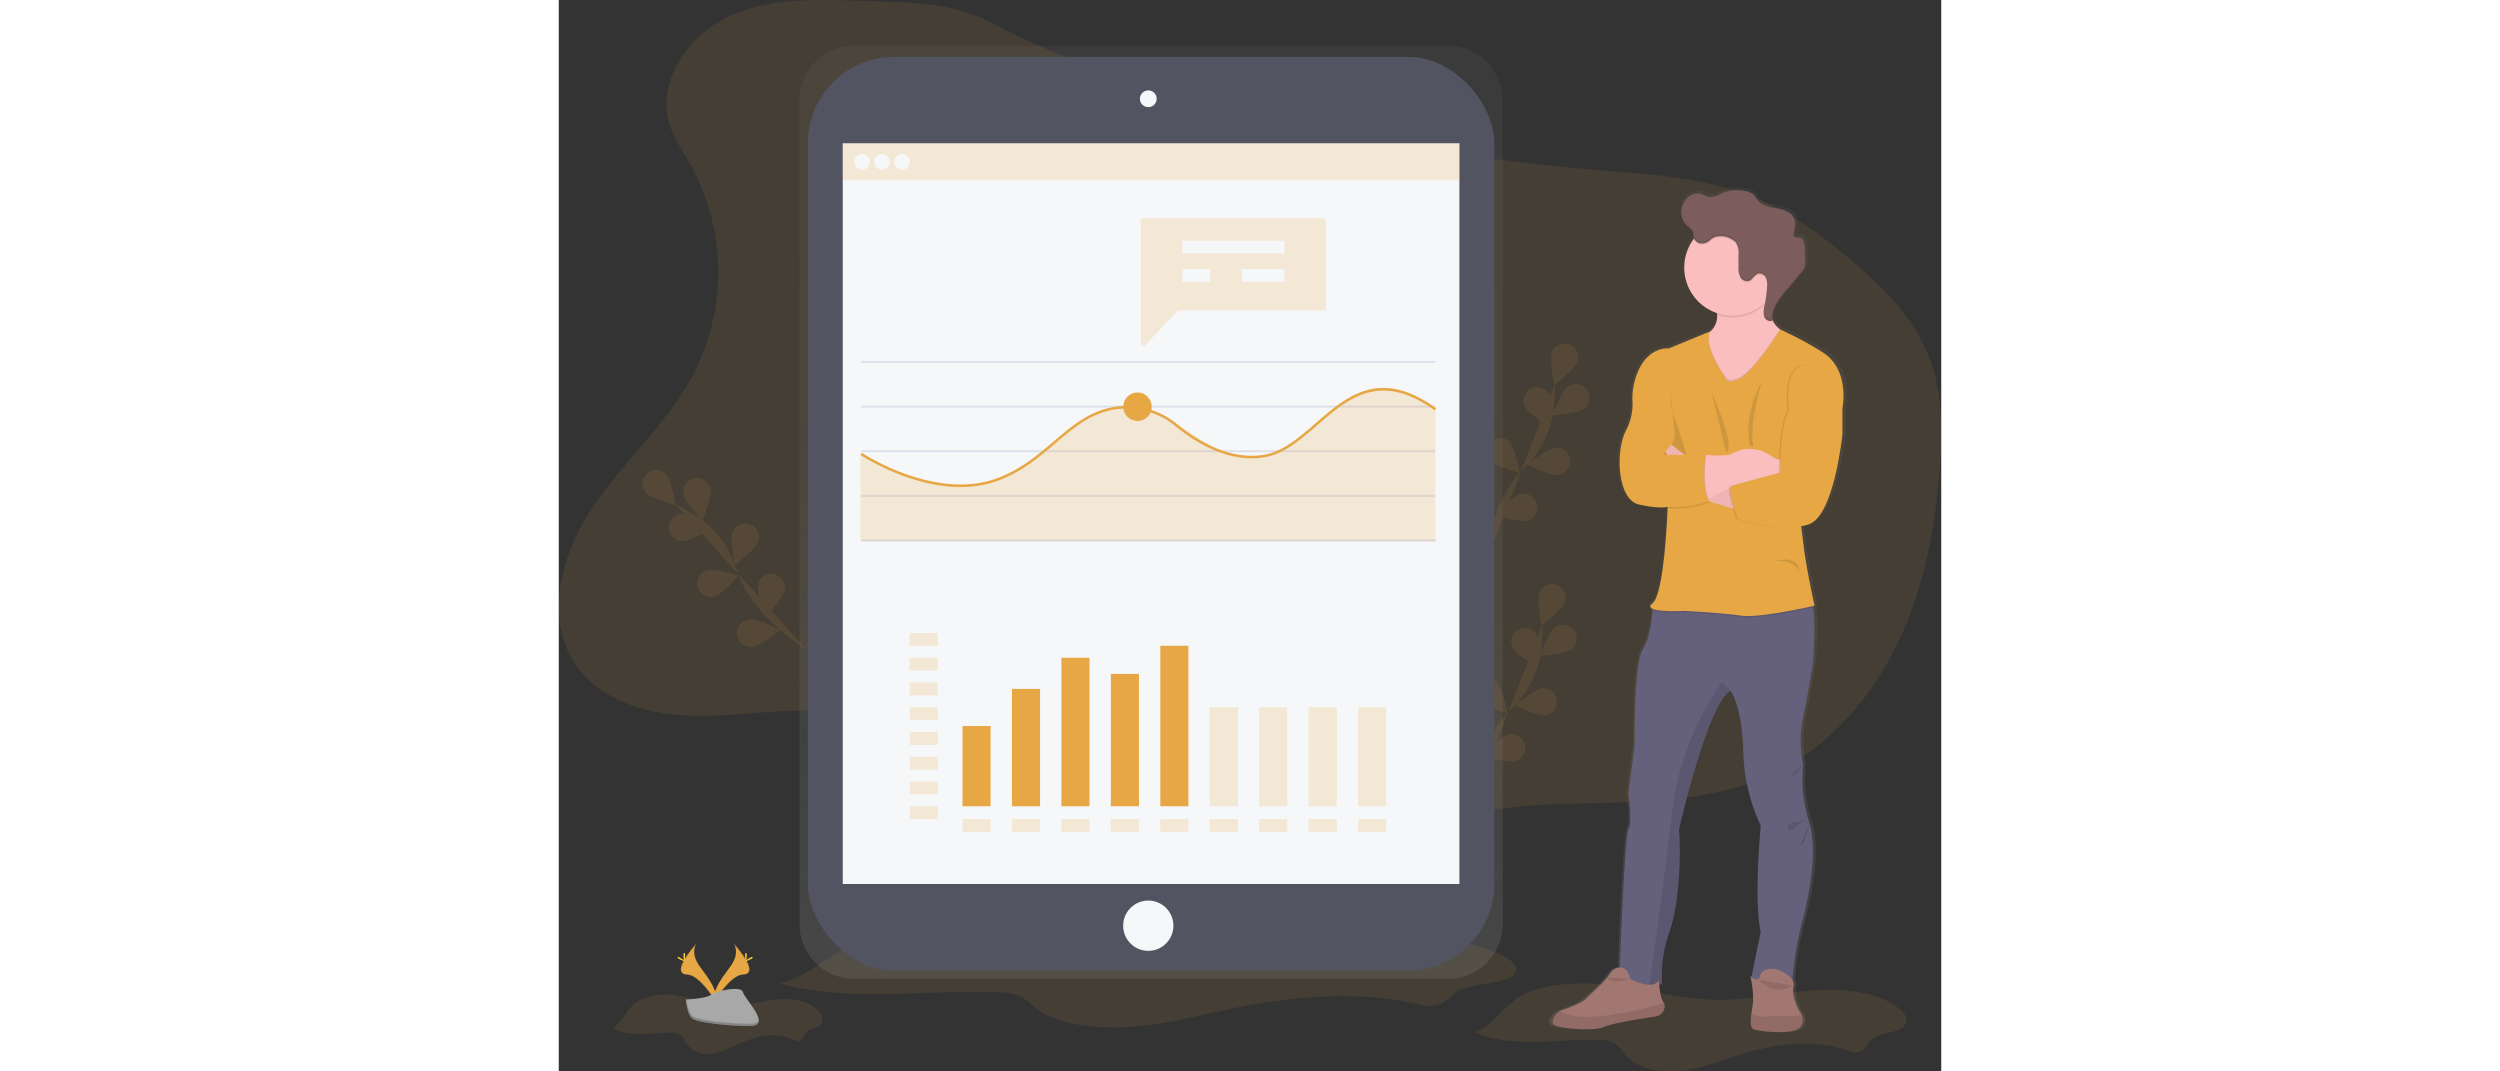 <svg xmlns="http://www.w3.org/2000/svg" xmlns:xlink="http://www.w3.org/1999/xlink" width="350" height="150" viewBox="0 0 320 248">
  <rect x="0" y="0" width="320" height="248" fill="#333333" stroke="none"/>
  <defs>
    <linearGradient id="linear-gradient" x1="0.5" y1="1" x2="0.5" gradientUnits="objectBoundingBox">
      <stop offset="0" stop-color="gray" stop-opacity="0.251"/>
      <stop offset="0.54" stop-color="gray" stop-opacity="0.122"/>
      <stop offset="1" stop-color="gray" stop-opacity="0.102"/>
    </linearGradient>
    <linearGradient id="linear-gradient-2" x1="0.5" y1="1" x2="0.5" y2="0" xlink:href="#linear-gradient"/>
  </defs>
  <g id="undraw_report_mx0a" transform="translate(0 0.021)">
    <path id="Path_20929" data-name="Path 20929" d="M128.914,31.822c-10.29-.379-21.038-.646-30.342,3.77s-16.5,15.116-13.377,24.953c1.018,3.207,3,6,4.674,8.921a51.5,51.5,0,0,1,1,48.406c-5.968,11.5-16.083,20.246-23.365,30.957s-11.42,25.557-4.257,36.349c4.905,7.389,14.008,10.984,22.826,11.855s17.687-.5,26.544-.854a114.215,114.215,0,0,1,50.2,9.505c21.755,9.55,40.5,25.886,63.4,32.19a19.134,19.134,0,0,0,8.437.854c4.988-.91,8.614-5.039,12.519-8.3,12.465-10.335,29.723-12.264,45.9-12.745s33.033-.11,47.659-7.066c12.77-6.073,22.6-17.371,28.714-30.133s8.768-26.944,9.769-41.067c.592-8.405.571-17.084-2.433-24.953-3.378-8.847-10.228-15.892-17.412-22.051-7.507-6.437-15.689-12.27-24.958-15.744-11.071-4.149-23.09-4.742-34.877-5.726A478.566,478.566,0,0,1,227.793,59.41c-22.388-5.359-46.97-11.212-67.36-22.128C150.2,31.8,140.449,32.237,128.914,31.822Z" transform="translate(-59.52 -31.65)" fill="#e6a744" opacity="0.1"/>
    <g id="Group_11746" data-name="Group 11746" transform="translate(205.906 135.222)" opacity="0.1">
      <path id="Path_20930" data-name="Path 20930" d="M773.4,561.449s1.048-14.7,9.313-22.721a22.335,22.335,0,0,0,6.589-12.493,37.8,37.8,0,0,0,.444-6.855" transform="translate(-767.982 -510.061)" fill="#e6a744"/>
      <path id="Path_20931" data-name="Path 20931" d="M831.732,492.174c-.607,1.624-5.3,5.234-5.3,5.234s-1.184-5.806-.571-7.43a3.134,3.134,0,1,1,5.87,2.2Z" transform="translate(-804.79 -487.937)" fill="#e6a744"/>
      <path id="Path_20932" data-name="Path 20932" d="M833.838,525.381c-1.391,1.031-7.288,1.509-7.288,1.509s2.161-5.516,3.552-6.55a3.137,3.137,0,0,1,3.736,5.039Z" transform="translate(-805.398 -510.335)" fill="#e6a744"/>
      <path id="Path_20933" data-name="Path 20933" d="M814.3,575.483c-1.723.19-7.054-2.371-7.054-2.371s4.648-3.669,6.367-3.853a3.136,3.136,0,0,1,.687,6.224Z" transform="translate(-791.812 -545.153)" fill="#e6a744"/>
      <path id="Path_20934" data-name="Path 20934" d="M789.6,611.2c-1.664.477-7.353-1.153-7.353-1.153s3.961-4.4,5.624-4.878A3.138,3.138,0,1,1,789.6,611.2Z" transform="translate(-774.212 -570.32)" fill="#e6a744"/>
      <path id="Path_20935" data-name="Path 20935" d="M804.7,526.62c.74,1.565,5.719,4.763,5.719,4.763s.687-5.883-.056-7.451a3.135,3.135,0,0,0-5.663,2.688Z" transform="translate(-789.829 -512.058)" fill="#e6a744"/>
      <path id="Path_20936" data-name="Path 20936" d="M775.818,566.55c1.184,1.272,6.883,2.833,6.883,2.833s-1.1-5.821-2.279-7.1a3.137,3.137,0,1,0-4.6,4.262Z" transform="translate(-769.098 -539.542)" fill="#e6a744"/>
      <path id="Path_20937" data-name="Path 20937" d="M755.557,612.2c.941,1.452,6.305,3.957,6.305,3.957s-.107-5.928-1.051-7.377a3.136,3.136,0,0,0-5.254,3.42Z" transform="translate(-755.097 -572.014)" fill="#e6a744"/>
      <path id="Path_20938" data-name="Path 20938" d="M831.732,492.174c-.607,1.624-5.3,5.234-5.3,5.234s-1.184-5.806-.571-7.43a3.134,3.134,0,1,1,5.87,2.2Z" transform="translate(-804.79 -487.937)" fill="#e6a744"/>
      <path id="Path_20939" data-name="Path 20939" d="M833.838,525.381c-1.391,1.031-7.288,1.509-7.288,1.509s2.161-5.516,3.552-6.55a3.137,3.137,0,0,1,3.736,5.039Z" transform="translate(-805.398 -510.335)" fill="#e6a744"/>
      <path id="Path_20940" data-name="Path 20940" d="M814.3,575.483c-1.723.19-7.054-2.371-7.054-2.371s4.648-3.669,6.367-3.853a3.136,3.136,0,0,1,.687,6.224Z" transform="translate(-791.812 -545.153)" fill="#e6a744"/>
      <path id="Path_20941" data-name="Path 20941" d="M789.6,611.2c-1.664.477-7.353-1.153-7.353-1.153s3.961-4.4,5.624-4.878A3.138,3.138,0,1,1,789.6,611.2Z" transform="translate(-774.212 -570.32)" fill="#e6a744"/>
      <path id="Path_20942" data-name="Path 20942" d="M804.7,526.62c.74,1.565,5.719,4.763,5.719,4.763s.687-5.883-.056-7.451a3.135,3.135,0,0,0-5.663,2.688Z" transform="translate(-789.829 -512.058)" fill="#e6a744"/>
      <path id="Path_20943" data-name="Path 20943" d="M775.818,566.55c1.184,1.272,6.883,2.833,6.883,2.833s-1.1-5.821-2.279-7.1a3.137,3.137,0,1,0-4.6,4.262Z" transform="translate(-769.098 -539.542)" fill="#e6a744"/>
      <path id="Path_20944" data-name="Path 20944" d="M755.557,612.2c.941,1.452,6.305,3.957,6.305,3.957s-.107-5.928-1.051-7.377a3.136,3.136,0,0,0-5.254,3.42Z" transform="translate(-755.097 -572.014)" fill="#e6a744"/>
    </g>
    <g id="Group_11747" data-name="Group 11747" transform="translate(208.71 79.567)" opacity="0.1">
      <path id="Path_20945" data-name="Path 20945" d="M783.2,373.669s1.048-14.7,9.313-22.721a22.356,22.356,0,0,0,6.589-12.493,37.294,37.294,0,0,0,.444-6.855" transform="translate(-777.686 -322.281)" fill="#e6a744"/>
      <path id="Path_20946" data-name="Path 20946" d="M841.535,304.394c-.592,1.621-5.3,5.231-5.3,5.231s-1.184-5.806-.574-7.427a3.134,3.134,0,1,1,5.87,2.2Z" transform="translate(-814.497 -300.158)" fill="#e6a744"/>
      <path id="Path_20947" data-name="Path 20947" d="M843.668,337.358c-1.388,1.034-7.288,1.509-7.288,1.509s2.161-5.513,3.552-6.547a3.137,3.137,0,1,1,3.736,5.039Z" transform="translate(-815.123 -322.315)" fill="#e6a744"/>
      <path id="Path_20948" data-name="Path 20948" d="M824.111,387.669c-1.72.19-7.051-2.371-7.051-2.371s4.648-3.666,6.367-3.853a3.138,3.138,0,0,1,.684,6.239Z" transform="translate(-801.522 -357.339)" fill="#e6a744"/>
      <path id="Path_20949" data-name="Path 20949" d="M799.4,423.474c-1.664.477-7.353-1.153-7.353-1.153s3.964-4.4,5.624-4.881a3.138,3.138,0,0,1,1.726,6.035Z" transform="translate(-783.916 -382.593)" fill="#e6a744"/>
      <path id="Path_20950" data-name="Path 20950" d="M814.41,338.64c.74,1.568,5.722,4.766,5.722,4.766s.684-5.886-.056-7.451a3.135,3.135,0,1,0-5.666,2.686Z" transform="translate(-799.444 -324.08)" fill="#e6a744"/>
      <path id="Path_20951" data-name="Path 20951" d="M785.748,378.9c1.184,1.274,6.885,2.833,6.885,2.833s-1.107-5.821-2.282-7.092a3.137,3.137,0,0,0-4.6,4.259Z" transform="translate(-778.931 -351.899)" fill="#e6a744"/>
      <path id="Path_20952" data-name="Path 20952" d="M765.128,424.072c.944,1.452,6.305,3.957,6.305,3.957s-.107-5.928-1.051-7.377a3.136,3.136,0,1,0-5.254,3.42Z" transform="translate(-764.572 -383.882)" fill="#e6a744"/>
      <path id="Path_20953" data-name="Path 20953" d="M841.535,304.394c-.592,1.621-5.3,5.231-5.3,5.231s-1.184-5.806-.574-7.427a3.134,3.134,0,1,1,5.87,2.2Z" transform="translate(-814.497 -300.158)" fill="#e6a744"/>
      <path id="Path_20954" data-name="Path 20954" d="M843.668,337.358c-1.388,1.034-7.288,1.509-7.288,1.509s2.161-5.513,3.552-6.547a3.137,3.137,0,1,1,3.736,5.039Z" transform="translate(-815.123 -322.315)" fill="#e6a744"/>
      <path id="Path_20955" data-name="Path 20955" d="M824.111,387.669c-1.72.19-7.051-2.371-7.051-2.371s4.648-3.666,6.367-3.853a3.138,3.138,0,0,1,.684,6.239Z" transform="translate(-801.522 -357.339)" fill="#e6a744"/>
      <path id="Path_20956" data-name="Path 20956" d="M799.4,423.474c-1.664.477-7.353-1.153-7.353-1.153s3.964-4.4,5.624-4.881a3.138,3.138,0,0,1,1.726,6.035Z" transform="translate(-783.916 -382.593)" fill="#e6a744"/>
      <path id="Path_20957" data-name="Path 20957" d="M814.41,338.64c.74,1.568,5.722,4.766,5.722,4.766s.684-5.886-.056-7.451a3.135,3.135,0,1,0-5.666,2.686Z" transform="translate(-799.444 -324.08)" fill="#e6a744"/>
      <path id="Path_20958" data-name="Path 20958" d="M785.748,378.9c1.184,1.274,6.885,2.833,6.885,2.833s-1.107-5.821-2.282-7.092a3.137,3.137,0,0,0-4.6,4.259Z" transform="translate(-778.931 -351.899)" fill="#e6a744"/>
      <path id="Path_20959" data-name="Path 20959" d="M765.128,424.072c.944,1.452,6.305,3.957,6.305,3.957s-.107-5.928-1.051-7.377a3.136,3.136,0,1,0-5.254,3.42Z" transform="translate(-764.572 -383.882)" fill="#e6a744"/>
    </g>
    <g id="Group_11748" data-name="Group 11748" transform="translate(19.42 108.829)" opacity="0.1">
      <path id="Path_20960" data-name="Path 20960" d="M180.918,458.954s-12.643-7.546-16.086-18.536a22.306,22.306,0,0,0-8.182-11.509,37.316,37.316,0,0,0-5.92-3.48" transform="translate(-143.15 -417.564)" fill="#e6a744"/>
      <path id="Path_20961" data-name="Path 20961" d="M130.5,399.831c1.184,1.272,2.288,7.092,2.288,7.092s-5.71-1.556-6.885-2.828a3.137,3.137,0,0,1,4.6-4.265Z" transform="translate(-125.123 -398.889)" fill="#e6a744"/>
      <path id="Path_20962" data-name="Path 20962" d="M163.3,407.644c.3,1.707-1.93,7.2-1.93,7.2s-3.949-4.413-4.245-6.12a3.135,3.135,0,1,1,6.175-1.076Z" transform="translate(-147.609 -403.165)" fill="#e6a744"/>
      <path id="Path_20963" data-name="Path 20963" d="M200.792,444.832c-.592,1.624-5.3,5.237-5.3,5.237s-1.184-5.806-.577-7.427a3.135,3.135,0,1,1,5.873,2.19Z" transform="translate(-174.136 -428.178)" fill="#e6a744"/>
      <path id="Path_20964" data-name="Path 20964" d="M221.459,483.714c-.32,1.7-4.334,6.073-4.334,6.073s-2.146-5.522-1.823-7.223a3.133,3.133,0,1,1,6.157,1.165Z" transform="translate(-188.583 -455.966)" fill="#e6a744"/>
      <path id="Path_20965" data-name="Path 20965" d="M148.791,439.283c1.729.042,6.823-2.964,6.823-2.964s-4.944-3.26-6.675-3.3a3.138,3.138,0,0,0-.148,6.275Z" transform="translate(-139.63 -422.902)" fill="#e6a744"/>
      <path id="Path_20966" data-name="Path 20966" d="M171.859,483.1c1.664-.48,5.624-4.884,5.624-4.884s-5.69-1.627-7.353-1.147a3.139,3.139,0,0,0,1.732,6.031Z" transform="translate(-155.259 -453.836)" fill="#e6a744"/>
      <path id="Path_20967" data-name="Path 20967" d="M202.747,521.719c1.723-.19,6.367-3.853,6.367-3.853s-5.328-2.567-7.054-2.371a3.136,3.136,0,1,0,.687,6.224Z" transform="translate(-177.201 -480.927)" fill="#e6a744"/>
      <path id="Path_20968" data-name="Path 20968" d="M130.5,399.831c1.184,1.272,2.288,7.092,2.288,7.092s-5.71-1.556-6.885-2.828a3.137,3.137,0,0,1,4.6-4.265Z" transform="translate(-125.123 -398.889)" fill="#e6a744"/>
      <path id="Path_20969" data-name="Path 20969" d="M163.3,407.644c.3,1.707-1.93,7.2-1.93,7.2s-3.949-4.413-4.245-6.12a3.135,3.135,0,1,1,6.175-1.076Z" transform="translate(-147.609 -403.165)" fill="#e6a744"/>
      <path id="Path_20970" data-name="Path 20970" d="M200.792,444.832c-.592,1.624-5.3,5.237-5.3,5.237s-1.184-5.806-.577-7.427a3.135,3.135,0,1,1,5.873,2.19Z" transform="translate(-174.136 -428.178)" fill="#e6a744"/>
      <path id="Path_20971" data-name="Path 20971" d="M221.459,483.714c-.32,1.7-4.334,6.073-4.334,6.073s-2.146-5.522-1.823-7.223a3.133,3.133,0,1,1,6.157,1.165Z" transform="translate(-188.583 -455.966)" fill="#e6a744"/>
      <path id="Path_20972" data-name="Path 20972" d="M148.791,439.283c1.729.042,6.823-2.964,6.823-2.964s-4.944-3.26-6.675-3.3a3.138,3.138,0,0,0-.148,6.275Z" transform="translate(-139.63 -422.902)" fill="#e6a744"/>
      <path id="Path_20973" data-name="Path 20973" d="M171.859,483.1c1.664-.48,5.624-4.884,5.624-4.884s-5.69-1.627-7.353-1.147a3.139,3.139,0,0,0,1.732,6.031Z" transform="translate(-155.259 -453.836)" fill="#e6a744"/>
      <path id="Path_20974" data-name="Path 20974" d="M202.747,521.719c1.723-.19,6.367-3.853,6.367-3.853s-5.328-2.567-7.054-2.371a3.136,3.136,0,1,0,.687,6.224Z" transform="translate(-177.201 -480.927)" fill="#e6a744"/>
    </g>
    <path id="Path_20975" data-name="Path 20975" d="M776.25,811.063c8.5,3.7,18.868,1.449,28.513,1.71a7.8,7.8,0,0,1,3.774.785,9.674,9.674,0,0,1,2.306,2.564c2.7,3.3,8.241,4.363,13.081,3.8s9.277-2.416,13.845-3.826c7.895-2.442,16.918-3.557,24.706-.889a5.1,5.1,0,0,0,2.232.427c1.708-.216,2.217-1.989,3.41-3,2.155-1.829,6.838-1.331,7.785-3.74.554-1.411-.722-2.857-2.114-3.82-5.328-3.687-12.936-4.295-19.9-3.725s-13.812,2.137-20.813,2.143c-8.724,0-17.151-2.407-25.789-3.394-5.983-.682-12.513-.593-18.122,1.414C783.082,803.683,781.744,808.57,776.25,811.063Z" transform="translate(-564.083 -572.088)" fill="#e6a744" opacity="0.1"/>
    <path id="Path_20976" data-name="Path 20976" d="M232.93,769.254c14.505,4.182,32.207,1.636,48.666,1.932a19.218,19.218,0,0,1,6.447.889c1.809.726,2.7,1.9,3.937,2.9,4.612,3.732,14.064,4.932,22.323,4.3s15.837-2.73,23.634-4.324c13.475-2.759,28.88-4.016,42.171-1.008a12.588,12.588,0,0,0,3.813.483c2.913-.246,3.78-2.247,5.82-3.391,3.68-2.075,11.669-1.5,13.285-4.223.947-1.595-1.231-3.231-3.606-4.318-9.082-4.164-22.077-4.852-33.968-4.209s-23.578,2.413-35.523,2.421c-14.89,0-29.276-2.718-44.021-3.835-10.213-.771-21.358-.676-30.934,1.6C244.593,760.926,242.3,766.447,232.93,769.254Z" transform="translate(-181.597 -541.633)" fill="#e6a744" opacity="0.1"/>
    <path id="Path_20977" data-name="Path 20977" d="M101.77,816.068c4.144,2.5,9.177.978,13.872,1.153a2.946,2.946,0,0,1,1.838.528,6.246,6.246,0,0,1,1.122,1.731,6.116,6.116,0,0,0,6.361,2.564c2.353-.379,4.514-1.627,6.737-2.582,3.848-1.645,8.232-2.395,12.018-.593a1.887,1.887,0,0,0,1.089.3c.829-.148,1.078-1.343,1.658-2.024,1.048-1.233,3.327-.889,3.786-2.522a2.776,2.776,0,0,0-1.027-2.576c-2.587-2.487-6.293-2.9-9.683-2.513s-6.72,1.42-10.127,1.42c-4.242,0-8.342-1.621-12.545-2.288a14.682,14.682,0,0,0-8.818.954C105.094,811.1,104.443,814.394,101.77,816.068Z" transform="translate(-89.263 -578.198)" fill="#e6a744" opacity="0.1"/>
    <path id="Path_20978" data-name="Path 20978" d="M397.914,67.32H260.376A12.6,12.6,0,0,0,247.76,79.913V270.705a12.6,12.6,0,0,0,12.616,12.585H397.914A12.6,12.6,0,0,0,410.53,270.7V79.913A12.6,12.6,0,0,0,397.914,67.32Z" transform="translate(-192.037 -56.762)" fill="url(#linear-gradient)"/>
    <rect id="Rectangle_5225" data-name="Rectangle 5225" width="158.88" height="211.453" rx="20" transform="translate(57.662 13.145)" fill="#535461"/>
    <rect id="Rectangle_5226" data-name="Rectangle 5226" width="142.735" height="171.45" transform="translate(65.735 33.145)" fill="#f6f7f9"/>
    <ellipse id="Ellipse_2143" data-name="Ellipse 2143" cx="1.939" cy="1.941" rx="1.939" ry="1.941" transform="translate(134.518 20.901)" fill="#f6f7f9"/>
    <ellipse id="Ellipse_2144" data-name="Ellipse 2144" cx="5.814" cy="5.821" rx="5.814" ry="5.821" transform="translate(130.643 208.43)" fill="#f6f7f9"/>
    <g id="Group_11749" data-name="Group 11749" transform="translate(65.735 33.145)" opacity="0.2">
      <rect id="Rectangle_5227" data-name="Rectangle 5227" width="142.735" height="8.545" fill="#e6a744"/>
    </g>
    <ellipse id="Ellipse_2145" data-name="Ellipse 2145" cx="1.821" cy="1.823" rx="1.821" ry="1.823" transform="translate(68.378 35.596)" fill="#f6f7f9"/>
    <ellipse id="Ellipse_2146" data-name="Ellipse 2146" cx="1.821" cy="1.823" rx="1.821" ry="1.823" transform="translate(73.017 35.596)" fill="#f6f7f9"/>
    <ellipse id="Ellipse_2147" data-name="Ellipse 2147" cx="1.821" cy="1.823" rx="1.821" ry="1.823" transform="translate(77.653 35.596)" fill="#f6f7f9"/>
    <rect id="Rectangle_5228" data-name="Rectangle 5228" width="132.916" height="0.445" transform="translate(69.997 83.545)" fill="#dce0ed"/>
    <rect id="Rectangle_5229" data-name="Rectangle 5229" width="132.916" height="0.445" transform="translate(69.997 93.868)" fill="#dce0ed"/>
    <rect id="Rectangle_5230" data-name="Rectangle 5230" width="132.916" height="0.445" transform="translate(69.997 104.194)" fill="#dce0ed"/>
    <rect id="Rectangle_5231" data-name="Rectangle 5231" width="132.916" height="0.445" transform="translate(69.997 114.517)" fill="#dce0ed"/>
    <rect id="Rectangle_5232" data-name="Rectangle 5232" width="132.916" height="0.445" transform="translate(69.997 124.841)" fill="#dce0ed"/>
    <g id="Group_11750" data-name="Group 11750" transform="translate(69.835 89.843)" opacity="0.2">
      <path id="Path_20979" data-name="Path 20979" d="M368.989,338.622H235.91v-20.3l12.2,6.023,12.631,1.716,11.083-3.346L285.2,312.329l6.726-3.889,4.917-.948,4.7.252,7.735,3.826,10.518,6.707,8.253,1.061,6.542-2.258,13.872-11.372,7.081-2.528,7.409,1.147,6.033,3.488Z" transform="translate(-235.91 -303.18)" fill="#e6a744"/>
    </g>
    <path id="Path_20980" data-name="Path 20980" d="M318.619,357.523c-11.986,0-23.06-7.339-23.2-7.433l.332-.492c.172.116,17.217,11.4,31.7,5.75,5.281-2.075,9.04-5.27,12.679-8.373,3.8-3.239,7.383-6.3,12.273-7.626a18.34,18.34,0,0,1,16.391,3.687c3.981,3.275,11.909,8.533,20.283,6.962,4.269-.8,7.865-3.924,11.675-7.229,7.3-6.337,14.857-12.89,27.924-3.488l-.346.48c-12.687-9.129-20.058-2.73-27.19,3.456-3.872,3.358-7.528,6.52-11.953,7.362-8.614,1.618-16.707-3.746-20.769-7.087a17.765,17.765,0,0,0-15.861-3.571c-4.76,1.292-8.289,4.309-12.045,7.5-3.674,3.136-7.472,6.375-12.844,8.474a24.756,24.756,0,0,1-9.049,1.624Z" transform="translate(-225.588 -244.808)" fill="#e6a744"/>
    <ellipse id="Ellipse_2148" data-name="Ellipse 2148" cx="3.295" cy="3.299" rx="3.295" ry="3.299" transform="translate(130.661 90.827)" fill="#e6a744"/>
    <g id="Group_11751" data-name="Group 11751" transform="translate(134.696 50.475)" opacity="0.2">
      <path id="Path_20981" data-name="Path 20981" d="M556.776,202H515.215a.675.675,0,0,0-.675.676v28.142a.675.675,0,0,0,1.166.462l7.2-7.691a.671.671,0,0,1,.491-.213h33.376a.675.675,0,0,0,.675-.676V202.67A.675.675,0,0,0,556.776,202Z" transform="translate(-514.54 -202)" fill="#e6a744"/>
    </g>
    <rect id="Rectangle_5233" data-name="Rectangle 5233" width="23.667" height="2.964" transform="translate(144.316 55.685)" fill="#f6f7f9"/>
    <rect id="Rectangle_5234" data-name="Rectangle 5234" width="6.498" height="2.964" transform="translate(144.316 62.253)" fill="#f6f7f9"/>
    <g id="Group_11752" data-name="Group 11752" transform="translate(81.223 146.494)" opacity="0.2">
      <rect id="Rectangle_5235" data-name="Rectangle 5235" width="6.498" height="2.964" fill="#e6a744"/>
    </g>
    <g id="Group_11753" data-name="Group 11753" transform="translate(81.223 152.224)" opacity="0.2">
      <rect id="Rectangle_5236" data-name="Rectangle 5236" width="6.498" height="2.964" fill="#e6a744"/>
    </g>
    <g id="Group_11754" data-name="Group 11754" transform="translate(81.223 157.953)" opacity="0.2">
      <rect id="Rectangle_5237" data-name="Rectangle 5237" width="6.498" height="2.964" fill="#e6a744"/>
    </g>
    <g id="Group_11755" data-name="Group 11755" transform="translate(81.223 163.685)" opacity="0.2">
      <rect id="Rectangle_5238" data-name="Rectangle 5238" width="6.498" height="2.964" fill="#e6a744"/>
    </g>
    <g id="Group_11756" data-name="Group 11756" transform="translate(81.223 169.414)" opacity="0.2">
      <rect id="Rectangle_5239" data-name="Rectangle 5239" width="6.498" height="2.964" fill="#e6a744"/>
    </g>
    <g id="Group_11757" data-name="Group 11757" transform="translate(81.223 175.143)" opacity="0.2">
      <rect id="Rectangle_5240" data-name="Rectangle 5240" width="6.498" height="2.964" fill="#e6a744"/>
    </g>
    <g id="Group_11758" data-name="Group 11758" transform="translate(81.223 180.875)" opacity="0.2">
      <rect id="Rectangle_5241" data-name="Rectangle 5241" width="6.498" height="2.964" fill="#e6a744"/>
    </g>
    <g id="Group_11759" data-name="Group 11759" transform="translate(81.223 186.604)" opacity="0.2">
      <rect id="Rectangle_5242" data-name="Rectangle 5242" width="6.498" height="2.964" fill="#e6a744"/>
    </g>
    <g id="Group_11760" data-name="Group 11760" transform="translate(93.457 189.568)" opacity="0.2">
      <rect id="Rectangle_5243" data-name="Rectangle 5243" width="6.498" height="2.964" fill="#e6a744"/>
    </g>
    <g id="Group_11761" data-name="Group 11761" transform="translate(104.904 189.568)" opacity="0.2">
      <rect id="Rectangle_5244" data-name="Rectangle 5244" width="6.498" height="2.964" fill="#e6a744"/>
    </g>
    <g id="Group_11762" data-name="Group 11762" transform="translate(116.351 189.568)" opacity="0.2">
      <rect id="Rectangle_5245" data-name="Rectangle 5245" width="6.498" height="2.964" fill="#e6a744"/>
    </g>
    <g id="Group_11763" data-name="Group 11763" transform="translate(127.795 189.568)" opacity="0.2">
      <rect id="Rectangle_5246" data-name="Rectangle 5246" width="6.498" height="2.964" fill="#e6a744"/>
    </g>
    <g id="Group_11764" data-name="Group 11764" transform="translate(139.243 189.568)" opacity="0.2">
      <rect id="Rectangle_5247" data-name="Rectangle 5247" width="6.498" height="2.964" fill="#e6a744"/>
    </g>
    <g id="Group_11765" data-name="Group 11765" transform="translate(150.69 189.568)" opacity="0.2">
      <rect id="Rectangle_5248" data-name="Rectangle 5248" width="6.498" height="2.964" fill="#e6a744"/>
    </g>
    <g id="Group_11766" data-name="Group 11766" transform="translate(162.134 189.568)" opacity="0.2">
      <rect id="Rectangle_5249" data-name="Rectangle 5249" width="6.498" height="2.964" fill="#e6a744"/>
    </g>
    <g id="Group_11767" data-name="Group 11767" transform="translate(173.581 189.568)" opacity="0.2">
      <rect id="Rectangle_5250" data-name="Rectangle 5250" width="6.498" height="2.964" fill="#e6a744"/>
    </g>
    <g id="Group_11768" data-name="Group 11768" transform="translate(185.028 189.568)" opacity="0.2">
      <rect id="Rectangle_5251" data-name="Rectangle 5251" width="6.498" height="2.964" fill="#e6a744"/>
    </g>
    <rect id="Rectangle_5252" data-name="Rectangle 5252" width="9.866" height="2.964" transform="translate(158.117 62.253)" fill="#f6f7f9"/>
    <rect id="Rectangle_5253" data-name="Rectangle 5253" width="6.498" height="18.574" transform="translate(93.457 168.03)" fill="#e6a744"/>
    <rect id="Rectangle_5254" data-name="Rectangle 5254" width="6.498" height="27.17" transform="translate(104.904 159.435)" fill="#e6a744"/>
    <rect id="Rectangle_5255" data-name="Rectangle 5255" width="6.498" height="34.381" transform="translate(116.351 152.224)" fill="#e6a744"/>
    <rect id="Rectangle_5256" data-name="Rectangle 5256" width="6.498" height="30.64" transform="translate(127.795 155.961)" fill="#e6a744"/>
    <rect id="Rectangle_5257" data-name="Rectangle 5257" width="6.498" height="37.146" transform="translate(139.243 149.458)" fill="#e6a744"/>
    <g id="Group_11769" data-name="Group 11769" transform="translate(150.69 163.685)" opacity="0.2">
      <rect id="Rectangle_5258" data-name="Rectangle 5258" width="6.498" height="22.919" fill="#e6a744"/>
    </g>
    <g id="Group_11770" data-name="Group 11770" transform="translate(162.134 163.685)" opacity="0.2">
      <rect id="Rectangle_5259" data-name="Rectangle 5259" width="6.498" height="22.919" fill="#e6a744"/>
    </g>
    <g id="Group_11771" data-name="Group 11771" transform="translate(173.581 163.685)" opacity="0.2">
      <rect id="Rectangle_5260" data-name="Rectangle 5260" width="6.498" height="22.919" fill="#e6a744"/>
    </g>
    <g id="Group_11772" data-name="Group 11772" transform="translate(185.028 163.685)" opacity="0.2">
      <rect id="Rectangle_5261" data-name="Rectangle 5261" width="6.498" height="22.919" fill="#e6a744"/>
    </g>
    <path id="Path_20982" data-name="Path 20982" d="M897.6,215.3a81.229,81.229,0,0,0-9.709-5.062l-.142-.1a5.885,5.885,0,0,1-1.776-2.244c0-.163,0-.323,0-.483v.047c.112-2.146,1.637-4.1,3.085-5.8l3.7-4.357a4.23,4.23,0,0,0,.953-1.512,3.379,3.379,0,0,0,.1-.928v-.379c-.018-1.082-.05-2.167-.089-3.26-.036-.945-.278-2.137-1.223-2.333-.491-.1-1.14.077-1.4-.347a.807.807,0,0,1-.062-.56.252.252,0,0,0,0,.044v-.053a12.574,12.574,0,0,0,.352-2.226,3.1,3.1,0,0,0-.154-1.126c-.548-1.571-2.43-2.214-4.1-2.51s-3.531-.551-4.576-1.855a13.666,13.666,0,0,0-.909-1.254,3.607,3.607,0,0,0-1.7-.842,9.607,9.607,0,0,0-6.193.539,5.569,5.569,0,0,1-2.5.791c-.882-.053-1.7-.691-2.608-.845a3.719,3.719,0,0,0-3.582,2.1,5.129,5.129,0,0,0-.663,2.478v.145h0a3.615,3.615,0,0,0,.95,2.528c.63.655,1.572,1.106,1.832,1.968.107.35.08.729.175,1.085a.42.42,0,0,0,.041.13l-.047.062a10.99,10.99,0,0,0-2.321,6.781,11.231,11.231,0,0,0,7.883,10.652v.332a4.772,4.772,0,0,1-1.53,3.729l-9.964,4.013s-6.006-.714-8.173,8.076a14.874,14.874,0,0,0-.373,4.461,13.09,13.09,0,0,1-1.643,6.681c-2.466,4.831-1.9,15.922,3.135,17.021,4.757,1.037,6.619.593,6.808.554v.193c-.077,2.075-.832,20.033-3.576,22.205-.758.593-.616,1.008,0,1.28,0,0,0,.116-.018.323-.083,1.313-.506,6.313-2.342,9.158-2.128,3.293-1.906,22.294-1.906,22.294l-1.43,11.212s.888,6.918,0,8.127c-.8,1.076-1.865,26.675-2.072,32.22h-.095a2.69,2.69,0,0,0-2.152,1.313c-1.184,1.915-5.3,5.45-5.3,5.45-.888,1.272-4.2,2.487-5.95,3.062a3.608,3.608,0,0,0-.675.3,3.555,3.555,0,0,0-1.5,1.583,1.715,1.715,0,0,0-.163,1.322c.45,1.1,9.745,1.864,12.1.768,1.85-.865,9.177-2,12.217-2.445a2.515,2.515,0,0,0,2.176-2.175,1.439,1.439,0,0,0-.3-1.091h0c-.592-.723-.888-2.694-1.015-3.98a2.625,2.625,0,0,0,.684-.406,29.236,29.236,0,0,1,1.678-11.749c2.241-5.928,2.913-16.915,2.368-24.052,0,0,6.832-29.431,12.208-32.179h0c.083.1,2.691,3.459,3.022,13.835a42.028,42.028,0,0,0,4.144,17.46s-1.681,17.9,0,24.6l-2.2,10.569c-.16-.139-.263-.246-.263-.246s.065.3.157.765l-.047.222.095.024a20.859,20.859,0,0,1,.468,4.976c-.089.768-.3,1.823-.45,2.857-.231,1.627-.3,3.2.56,3.557,1.4.563,9.633,1.334,11.033-.477a2.6,2.6,0,0,0,.409-2.715,2.772,2.772,0,0,0-.409-.691s-2.185-3.577-1.569-6.1a1.845,1.845,0,0,0-.26-1.449,73.854,73.854,0,0,1,1.886-11.835c1.4-5.285,4.357-16.87,2.182-24.49h0c-.083-.3-.178-.593-.278-.889a32.872,32.872,0,0,1-1.232-12.848,26.2,26.2,0,0,1,0-11.2c1.344-6.15,2.282-12.19,2.282-12.19s.743-8.124.095-13.106l-.044-.32.355-.08s-1.9-8.456-2.575-13.835c-.16-1.272-.367-2.881-.592-4.6a11.123,11.123,0,0,0,1.826-.453c6.027-2.1,7.922-20.981,7.922-20.981v-5.987S904.66,219.362,897.6,215.3ZM852.548,361.14c-.187-.095-.3-.157-.3-.157h0Z" transform="translate(-604.695 -134.548)" fill="url(#linear-gradient-2)"/>
    <path id="Path_20983" data-name="Path 20983" d="M932.713,544.489c2.623,7.552-.438,19.807-1.859,25.279A76.619,76.619,0,0,0,929,581.81a25.271,25.271,0,0,1-9.618-.222l2.294-11.263c-1.64-6.675,0-24.514,0-24.514a42.567,42.567,0,0,1-4.044-17.4c-.323-10.344-2.868-13.684-2.96-13.788h0c-5.245,2.736-11.915,32.069-11.915,32.069.548,7.113-.11,18.056-2.294,23.966a29.734,29.734,0,0,0-1.64,11.71,3.6,3.6,0,0,1-2.975.572c-3.111-.519-6.844-3.21-6.844-3.21s1.184-31.953,2.072-33.16,0-8.1,0-8.1l1.418-11.162s-.216-18.936,1.859-22.229c1.794-2.836,2.205-7.819,2.285-9.126a2.369,2.369,0,0,1,.018-.323l3.161-3.794s30.609-2.3,32.9,0a6.56,6.56,0,0,1,1.119,3.462c.63,4.964-.092,13.062-.092,13.062s-.918,6.02-2.229,12.152a26.583,26.583,0,0,0,0,11.162,33.391,33.391,0,0,0,1.2,12.816Z" transform="translate(-643.456 -354.74)" fill="#65617d"/>
    <path id="Path_20984" data-name="Path 20984" d="M1002.783,801.706c-1.368,1.805-9.4,1.037-10.769.477-.835-.347-.77-1.918-.545-3.539.142-1.031.352-2.075.438-2.848a26.173,26.173,0,0,0-.657-5.966s1.806,1.915,2.241,0a2.088,2.088,0,0,1,1.56-1.482,4.1,4.1,0,0,1,2.839.178c1.418.617,3.789,1.932,3.363,3.711-.592,2.513,1.53,6.079,1.53,6.079a2.777,2.777,0,0,1,.4.688A2.634,2.634,0,0,1,1002.783,801.706Z" transform="translate(-715.438 -563.967)" fill="#a27772"/>
    <path id="Path_20985" data-name="Path 20985" d="M1002.955,826.562c-1.368,1.8-9.4,1.037-10.769.477-.835-.347-.77-1.918-.545-3.539a9.28,9.28,0,0,0,4.775.513,13.876,13.876,0,0,1,1.72-.053,39.651,39.651,0,0,0,5.216-.1A2.634,2.634,0,0,1,1002.955,826.562Z" transform="translate(-715.61 -588.822)" opacity="0.1"/>
    <path id="Path_20986" data-name="Path 20986" d="M919.059,598.173c.548,7.113-.11,18.056-2.294,23.966a29.734,29.734,0,0,0-1.64,11.71,3.6,3.6,0,0,1-2.975.572c.66-4.624,3.469-24.505,5.284-40.216A65.715,65.715,0,0,1,929.062,564l1.912,2.107C925.723,568.84,919.059,598.173,919.059,598.173Z" transform="translate(-659.753 -406.234)" opacity="0.1"/>
    <path id="Path_20987" data-name="Path 20987" d="M966.16,260l-1.335,6.565-6.536,11-8.061-3.447s-10.953-11.491-4.07-13.133a6.033,6.033,0,0,0,2.285-1.02,4.7,4.7,0,0,0,1.776-3.957,12.385,12.385,0,0,0-1.119-4.71l14.1-4.446a22.574,22.574,0,0,0-1.012,5.72c-.107,3.853,1.32,5.738,2.49,6.642A4.273,4.273,0,0,0,966.16,260Z" transform="translate(-682.095 -183.082)" fill="#fbbebe"/>
    <path id="Path_20988" data-name="Path 20988" d="M975.629,246.9a22.572,22.572,0,0,0-1.012,5.72,10.341,10.341,0,0,1-.82.871,11.141,11.141,0,0,1-11.148,2.549,12.386,12.386,0,0,0-1.119-4.71Z" transform="translate(-694.516 -183.118)" opacity="0.1"/>
    <path id="Path_20989" data-name="Path 20989" d="M961.6,214.3a11.108,11.108,0,1,1-3.246-7.9A11.155,11.155,0,0,1,961.6,214.3Z" transform="translate(-678.866 -152.327)" fill="#fbbebe"/>
    <path id="Path_20990" data-name="Path 20990" d="M966.16,289.381l-1.335,6.565-6.536,11-8.061-3.447s-10.953-11.491-4.07-13.133a6.033,6.033,0,0,0,2.285-1.02c-1.243,3.423,3.89,10.542,3.89,10.542.592.889,1.969.326,1.969.326,3.3-.5,9.393-10.021,10.384-11.6A4.273,4.273,0,0,0,966.16,289.381Z" transform="translate(-682.095 -212.465)" opacity="0.1"/>
    <path id="Path_20991" data-name="Path 20991" d="M951.981,495.358c-1.939.442-12.679,2.825-16.752,2.229-4.479-.658-13.194-1.094-13.194-1.094s-5.547.3-7.255-.48a2.361,2.361,0,0,1,.018-.323l3.161-3.794s30.609-2.3,32.9,0A6.519,6.519,0,0,1,951.981,495.358Z" transform="translate(-661.605 -354.783)" opacity="0.1"/>
    <path id="Path_20992" data-name="Path 20992" d="M913.72,300.488s-5.766-8-3.594-11.111l-9.742,4s-5.864-.711-7.993,8.05a15.175,15.175,0,0,0-.364,4.446,13.261,13.261,0,0,1-1.6,6.657c-2.407,4.816-1.859,15.868,3.061,16.965s6.666.545,6.666.545-.654,20.03-3.5,22.327,7.244,1.752,7.244,1.752,8.715.439,13.2,1.094,17.051-2.3,17.051-2.3-1.859-8.429-2.513-13.791-2.188-16.781-2.188-16.781L940.6,307.225s1.966-9.138-4.92-13.186A77.636,77.636,0,0,0,926.2,289s-6.909,11.263-10.515,11.817C915.688,300.817,914.318,301.368,913.72,300.488Z" transform="translate(-643.482 -212.74)" fill="#e6a744"/>
    <path id="Path_20993" data-name="Path 20993" d="M924.8,338.47s-.11,3.613.545,5.039,3.061,9.3,3.061,9.3H922.94s2.96-3.174,2.732-4.707S924.8,338.47,924.8,338.47Z" transform="translate(-667.349 -247.548)" opacity="0.1"/>
    <path id="Path_20994" data-name="Path 20994" d="M942.427,394s-12.072-2.964-13.2-5.474-4.23-8.148-4.23-8.148l1.273-1.719,5.873,4.615s6.995,5.581,10.275,6.129S942.427,394,942.427,394Z" transform="translate(-668.799 -275.826)" fill="#fbbebe"/>
    <path id="Path_20995" data-name="Path 20995" d="M942.427,394s-12.072-2.964-13.2-5.474-4.23-8.148-4.23-8.148l1.273-1.719,5.873,4.615s6.995,5.581,10.275,6.129S942.427,394,942.427,394Z" transform="translate(-668.799 -275.826)" opacity="0.05"/>
    <path id="Path_20996" data-name="Path 20996" d="M967.268,382.287v6.556h-1.054a30.615,30.615,0,0,0-14.858,3.85l-1.977,1.1-.53.3-3.389-7.641,3.17-2.845h.163c.776.074,4.13.356,5.55-.124,1.35-.459,3.025-1.915,7-.889,1.96.5,3.632,2.7,5.533,2.012Z" transform="translate(-683.203 -278.339)" fill="#fbbebe"/>
    <path id="Path_20997" data-name="Path 20997" d="M998.157,324.491l2.188,2.46v5.966s-1.859,18.823-7.762,20.9-16.438-1.206-16.438-1.206-2.723-7.223-1.451-7.659,11.249-3.076,11.249-3.076-.139-11.043,2.046-14.327c0,0-1.421-10.285,3.5-10.5S998.157,324.491,998.157,324.491Z" transform="translate(-703.545 -232.472)" opacity="0.1"/>
    <path id="Path_20998" data-name="Path 20998" d="M999.238,324.491l2.188,2.46v5.966s-1.853,18.823-7.774,20.9-16.441-1.206-16.441-1.206-2.72-7.223-1.448-7.659,11.249-3.076,11.249-3.076-.142-11.043,2.046-14.327c0,0-1.421-10.285,3.5-10.5S999.238,324.491,999.238,324.491Z" transform="translate(-704.297 -232.472)" fill="#e6a744"/>
    <path id="Path_20999" data-name="Path 20999" d="M963.959,219.052a4.351,4.351,0,0,0-.249-2.131,1.648,1.648,0,0,0-1.735-1c-.935.219-1.338,1.437-2.256,1.731a1.775,1.775,0,0,1-1.983-1.025,5.254,5.254,0,0,1-.382-2.371v-2.742a4.529,4.529,0,0,0-.645-2.851,5.017,5.017,0,0,0-3.748-1.36,3.171,3.171,0,0,0-2.14.865,2.759,2.759,0,0,1-2.253.8A1.946,1.946,0,0,1,947,207.608v-.036a11.154,11.154,0,1,1,16.577,14.819A29.867,29.867,0,0,0,963.959,219.052Z" transform="translate(-684.287 -152.332)" opacity="0.1"/>
    <path id="Path_21000" data-name="Path 21000" d="M941.7,192.446a1.949,1.949,0,0,1-1.569-1.36c-.092-.353-.068-.729-.172-1.082-.255-.86-1.184-1.307-1.776-1.959a4.406,4.406,0,0,1-.278-5.039,3.626,3.626,0,0,1,3.5-2.092c.888.154,1.649.785,2.546.842a5.181,5.181,0,0,0,2.436-.788,9.166,9.166,0,0,1,6.042-.536,3.512,3.512,0,0,1,1.664.839,14.834,14.834,0,0,1,.888,1.248c1.021,1.3,2.845,1.556,4.47,1.849s3.461.937,4,2.5a6.6,6.6,0,0,1-.192,3.242.938.938,0,0,0,.042.667c.255.421.888.246,1.368.347.924.193,1.16,1.381,1.184,2.324q.059,1.618.089,3.237a3.182,3.182,0,0,1-1.027,2.706l-3.609,4.342c-1.6,1.926-3.3,4.17-2.978,6.654a1.542,1.542,0,0,1-1.906-1.111,4.985,4.985,0,0,1,.118-2.463,30.188,30.188,0,0,0,.571-4.274,4.346,4.346,0,0,0-.249-2.131,1.632,1.632,0,0,0-1.735-1c-.935.219-1.338,1.437-2.256,1.731a1.777,1.777,0,0,1-1.983-1.025,5.254,5.254,0,0,1-.382-2.371v-2.745a4.533,4.533,0,0,0-.645-2.851,5.017,5.017,0,0,0-3.748-1.36,3.177,3.177,0,0,0-2.14.865A2.807,2.807,0,0,1,941.7,192.446Z" transform="translate(-677.429 -136.15)" fill="#7c5c5c"/>
    <path id="Path_21001" data-name="Path 21001" d="M960.79,337.55l3.422,14.078S966.912,351.613,960.79,337.55Z" transform="translate(-693.995 -246.9)" opacity="0.1"/>
    <path id="Path_21002" data-name="Path 21002" d="M992.839,329.61s-4.482,7.35-2.732,14.947l.835.062S989.449,341.1,992.839,329.61Z" transform="translate(-714.348 -241.314)" opacity="0.1"/>
    <path id="Path_21003" data-name="Path 21003" d="M1009.9,469s5.5-1.823,5.9,2.407C1015.8,471.409,1014.764,468.511,1009.9,469Z" transform="translate(-728.567 -339.118)" opacity="0.1"/>
    <path id="Path_21004" data-name="Path 21004" d="M933.819,388s-1.092,7.662.888,10.726a23.972,23.972,0,0,1-9.621,1.313L924.42,388Z" transform="translate(-668.391 -282.398)" opacity="0.1"/>
    <path id="Path_21005" data-name="Path 21005" d="M949.379,397.04l-.53.3L945.46,389.7l3.17-2.845h.163C948.743,387.218,947.861,393.8,949.379,397.04Z" transform="translate(-683.203 -281.589)" opacity="0.1"/>
    <path id="Path_21006" data-name="Path 21006" d="M926.307,386.85s-1.092,7.659.888,10.723a23.973,23.973,0,0,1-9.621,1.313L913.75,386.85Z" transform="translate(-660.88 -281.589)" fill="#e6a744"/>
    <path id="Path_21007" data-name="Path 21007" d="M862.6,796.39a2.473,2.473,0,0,1-2.122,2.167c-2.96.445-10.118,1.577-11.924,2.436-2.294,1.094-11.367.329-11.805-.765a1.739,1.739,0,0,1,.157-1.316,3.529,3.529,0,0,1,1.48-1.58,3.633,3.633,0,0,1,.657-.3c1.708-.572,4.935-1.778,5.808-3.053,0,0,4.023-3.524,5.169-5.43a2.631,2.631,0,0,1,2.1-1.31c.959-.044,2.025.439,2.46,2.54,0,0,5.245,3,6.663.367,0,0,.219,4.037,1.089,5.139h0A1.465,1.465,0,0,1,862.6,796.39Z" transform="translate(-606.627 -563.31)" fill="#a27772"/>
    <path id="Path_21008" data-name="Path 21008" d="M862.6,815.514a2.473,2.473,0,0,1-2.122,2.167c-2.96.445-10.118,1.577-11.924,2.436-2.294,1.094-11.367.329-11.805-.765a1.739,1.739,0,0,1,.157-1.316,3.528,3.528,0,0,1,1.48-1.58c1.48.984,4.763,1.944,11.986.815,6.888-1.076,10.3-2.131,11.962-2.851h0A1.465,1.465,0,0,1,862.6,815.514Z" transform="translate(-606.627 -582.433)" opacity="0.1"/>
    <g id="Group_11773" data-name="Group 11773" transform="translate(259.829 49.197)" opacity="0.1">
      <path id="Path_21009" data-name="Path 21009" d="M1024.926,208.27v-.053a10.141,10.141,0,0,0,.338-2.487,15.938,15.938,0,0,1-.338,1.995A1.213,1.213,0,0,0,1024.926,208.27Z" transform="translate(-998.953 -203.347)"/>
      <path id="Path_21010" data-name="Path 21010" d="M956.85,212.856a3.228,3.228,0,0,1,.269,1.251,3.732,3.732,0,0,0-.269-1.743,1.631,1.631,0,0,0-1.732-1c-.935.219-1.338,1.437-2.256,1.731a1.781,1.781,0,0,1-1.986-1.025,5.213,5.213,0,0,1-.379-2.371v-2.745a4.533,4.533,0,0,0-.645-2.851,5.021,5.021,0,0,0-3.748-1.36,3.171,3.171,0,0,0-2.14.865,2.765,2.765,0,0,1-2.253.8,1.949,1.949,0,0,1-1.569-1.36c-.092-.353-.068-.729-.172-1.082-.258-.86-1.184-1.307-1.776-1.959a3.559,3.559,0,0,1-.921-2.315,3.731,3.731,0,0,0,.921,2.807c.616.652,1.53,1.1,1.776,1.962.1.35.08.726.172,1.079a1.948,1.948,0,0,0,1.569,1.36,2.748,2.748,0,0,0,2.253-.8,3.171,3.171,0,0,1,2.14-.865,5.046,5.046,0,0,1,3.748,1.36,4.561,4.561,0,0,1,.645,2.851v2.745a5.005,5.005,0,0,0,.379,2.371,1.8,1.8,0,0,0,1.986,1.026c.918-.3,1.32-1.512,2.256-1.731A1.635,1.635,0,0,1,956.85,212.856Z" transform="translate(-937.259 -197.69)"/>
      <path id="Path_21011" data-name="Path 21011" d="M1015.824,237.044a4.2,4.2,0,0,1-.93,1.506q-1.8,2.173-3.608,4.342c-1.519,1.829-3.129,3.945-3.011,6.277.11-2.14,1.6-4.087,3.011-5.785l3.608-4.339a4.238,4.238,0,0,0,.93-1.509,4.077,4.077,0,0,0,.095-1.186,2.852,2.852,0,0,1-.095.694Z" transform="translate(-987.249 -224.892)"/>
      <path id="Path_21012" data-name="Path 21012" d="M1001.721,275.713a2.6,2.6,0,0,1-.107-.593,2.967,2.967,0,0,0,.107,1.079,1.543,1.543,0,0,0,1.909,1.108c-.021-.16-.033-.32-.039-.48A1.528,1.528,0,0,1,1001.721,275.713Z" transform="translate(-982.556 -252.171)"/>
    </g>
    <path id="Path_21013" data-name="Path 21013" d="M879.26,795s1.143,2.012,5.281.24" transform="translate(-636.599 -568.769)" opacity="0.1"/>
    <path id="Path_21014" data-name="Path 21014" d="M997.5,796.67s3.57,4.209,8.07,1.378" transform="translate(-719.838 -569.944)" opacity="0.1"/>
    <path id="Path_21015" data-name="Path 21015" d="M1026.407,628.7s-2.525,1.58-2.6,2.484,1.3-.658,1.3-.658Z" transform="translate(-738.352 -451.758)" opacity="0.1"/>
    <path id="Path_21016" data-name="Path 21016" d="M1025.229,669.53a5.269,5.269,0,0,1-3.108,1.215c-1.886.083-1.729,2.546-.5,1.8A31.458,31.458,0,0,0,1025.229,669.53Z" transform="translate(-736.17 -480.487)" opacity="0.1"/>
    <path id="Path_21017" data-name="Path 21017" d="M1032.373,674.86s-1.211,5.957-2.193,4.807" transform="translate(-742.844 -484.237)" opacity="0.1"/>
    <path id="Path_21018" data-name="Path 21018" d="M185.626,768.36s1.625,2.128-.752,5.335-4.337,5.928-3.552,7.931c0,0,3.585-5.969,6.512-6.052S188.838,771.949,185.626,768.36Z" transform="translate(-145.142 -550.025)" fill="#e6a744"/>
    <path id="Path_21019" data-name="Path 21019" d="M185.861,768.36a2.559,2.559,0,0,1,.332.667c2.848,3.349,4.366,6.476,1.628,6.556-2.549.071-5.624,4.638-6.341,5.791a2.684,2.684,0,0,0,.086.261s3.585-5.969,6.512-6.052S189.073,771.949,185.861,768.36Z" transform="translate(-145.377 -550.025)" opacity="0.1"/>
    <path id="Path_21020" data-name="Path 21020" d="M205.6,776.374c0,.75-.083,1.357-.186,1.357s-.189-.608-.189-1.357.107-.394.21-.394S205.6,775.63,205.6,776.374Z" transform="translate(-162.089 -555.327)" fill="#ffd037"/>
    <path id="Path_21021" data-name="Path 21021" d="M206.943,779.314c-.657.359-1.231.575-1.282.486s.444-.456,1.1-.815.4-.1.447,0S207.6,778.955,206.943,779.314Z" transform="translate(-162.398 -557.371)" fill="#ffd037"/>
    <path id="Path_21022" data-name="Path 21022" d="M158.576,768.36s-1.625,2.128.752,5.335,4.337,5.928,3.552,7.931c0,0-3.585-5.969-6.512-6.052S155.367,771.949,158.576,768.36Z" transform="translate(-126.682 -550.025)" fill="#e6a744"/>
    <path id="Path_21023" data-name="Path 21023" d="M158.561,768.36a2.67,2.67,0,0,0-.332.667c-2.848,3.349-4.366,6.476-1.628,6.556,2.552.071,5.624,4.638,6.341,5.791a2.074,2.074,0,0,1-.086.261s-3.585-5.969-6.512-6.052S155.352,771.949,158.561,768.36Z" transform="translate(-126.667 -550.025)" opacity="0.1"/>
    <path id="Path_21024" data-name="Path 21024" d="M157.05,776.374c0,.75.083,1.357.186,1.357s.189-.608.189-1.357-.107-.394-.21-.394S157.05,775.63,157.05,776.374Z" transform="translate(-128.179 -555.327)" fill="#ffd037"/>
    <path id="Path_21025" data-name="Path 21025" d="M152.6,779.314c.657.359,1.228.575,1.279.486s-.444-.456-1.1-.815-.4-.1-.447,0S151.94,778.955,152.6,779.314Z" transform="translate(-124.762 -557.371)" fill="#ffd037"/>
    <path id="Path_21026" data-name="Path 21026" d="M158.8,806.371s4.547-.139,5.92-1.117,6.992-2.143,7.332-.575,6.832,7.792,1.7,7.833-11.927-.8-13.294-1.636S158.8,806.371,158.8,806.371Z" transform="translate(-129.411 -575.039)" fill="#a8a8a8"/>
    <path id="Path_21027" data-name="Path 21027" d="M173.841,817.792c-5.133.042-11.927-.8-13.294-1.636-1.042-.634-1.456-2.914-1.6-3.966H158.8s.3,3.672,1.655,4.505,8.161,1.678,13.294,1.636c1.48,0,2-.539,1.966-1.322C175.51,817.486,174.945,817.783,173.841,817.792Z" transform="translate(-129.411 -580.864)" opacity="0.2"/>
  </g>
</svg>
